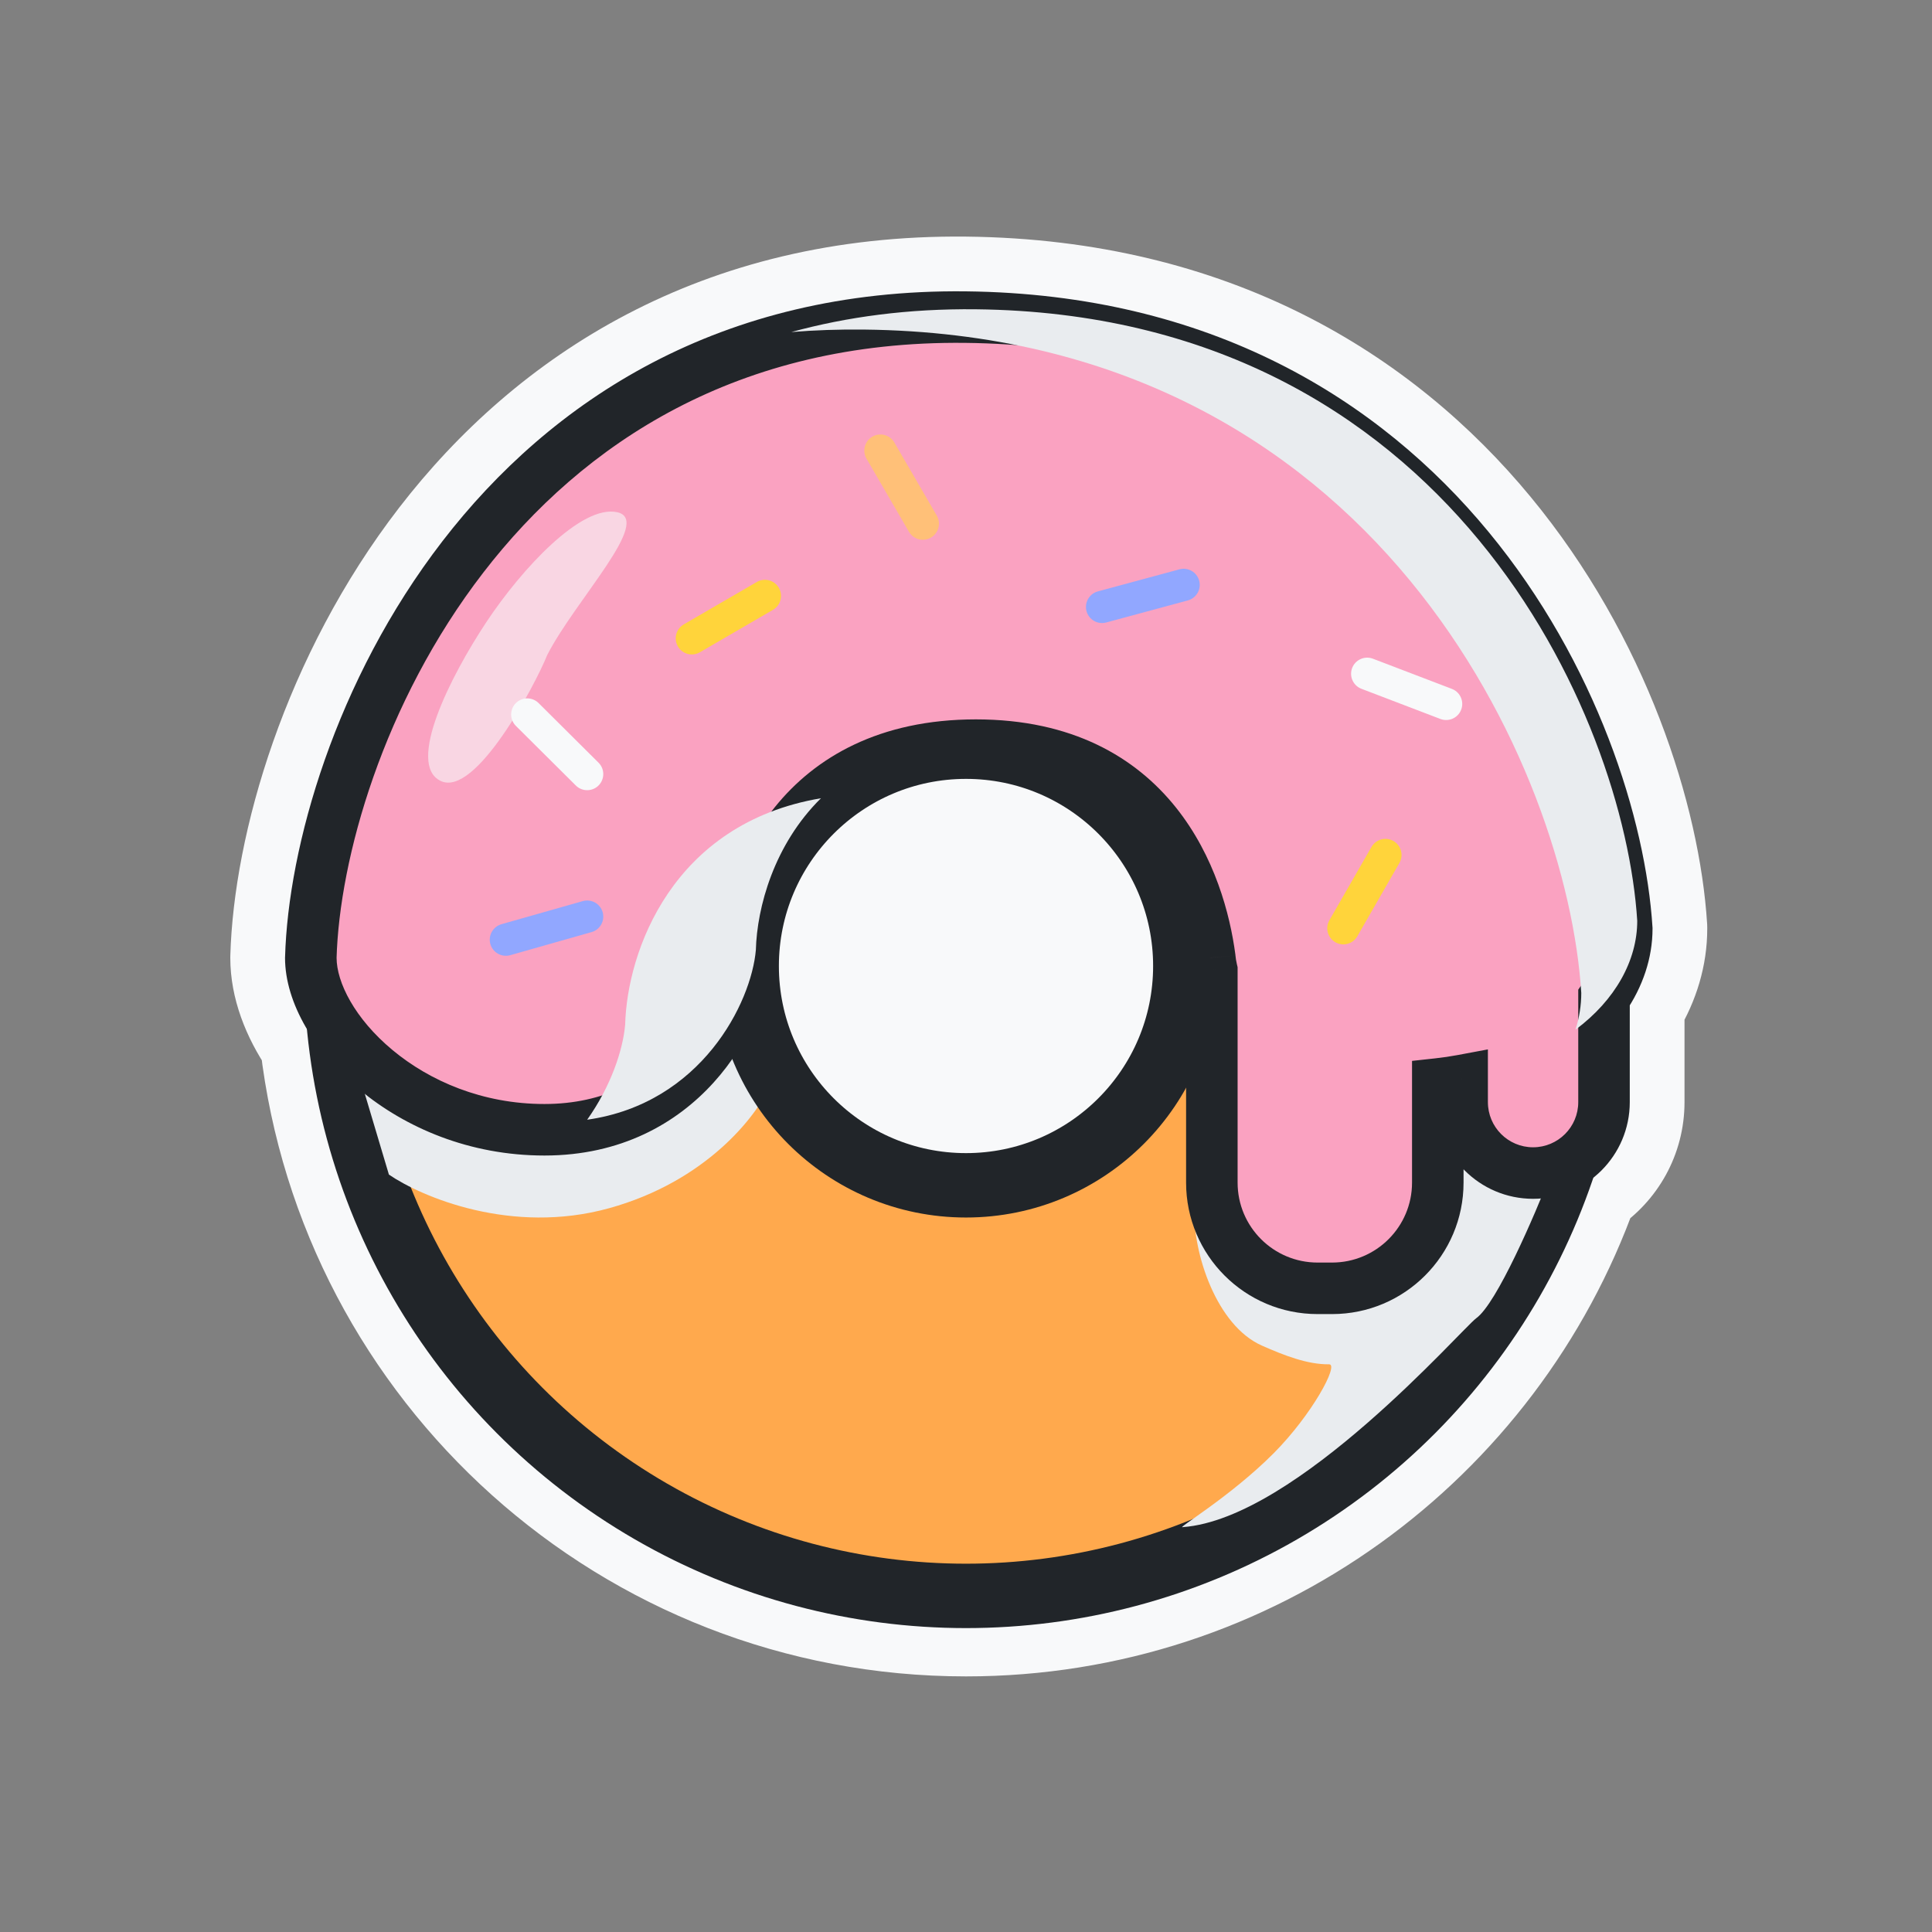<svg width="60" height="60" viewBox="0 0 60 60" fill="none" xmlns="http://www.w3.org/2000/svg">
<rect x="0" y="0" width="60" height="60" fill="#808080" stroke="none"/>
<mask id="path-1-outside-1_50_9988" maskUnits="userSpaceOnUse" x="6.652" y="6.847" width="47" height="46" fill="black">
<rect fill="white" x="6.652" y="6.847" width="47" height="46"/>
<path fill-rule="evenodd" clip-rule="evenodd" d="M29.994 8.848C22.291 8.764 16.972 12.29 13.585 16.681C10.229 21.034 8.75 26.254 8.653 29.717L8.652 29.731V29.745C8.652 30.633 9 31.554 9.576 32.401C10.765 42.626 19.456 50.562 30 50.562C38.936 50.562 46.54 44.862 49.376 36.9C50.242 36.327 50.814 35.344 50.814 34.227V31.278C51.267 30.528 51.52 29.695 51.52 28.84V28.809L51.519 28.777C51.307 25.41 49.773 20.499 46.383 16.392C42.965 12.25 37.661 8.932 29.994 8.848ZM11.51 31.651C11.462 31.107 11.438 30.556 11.438 30C11.438 19.748 19.748 11.438 30 11.438C40.252 11.438 48.562 19.748 48.562 30C48.562 31.886 48.281 33.706 47.758 35.421C47.71 35.427 47.661 35.43 47.611 35.43C46.947 35.43 46.408 34.891 46.408 34.227V32.349L45.224 32.57C45.005 32.611 44.778 32.645 44.544 32.67L43.652 32.767V36.727C43.652 37.988 42.629 39.01 41.368 39.01H41.095C39.834 39.01 38.811 37.988 38.811 36.727V30.486L38.737 30.304C38.631 30.044 38.582 29.817 38.567 29.653L38.565 29.634L38.563 29.615C38.397 28.353 37.916 26.503 36.671 24.947C35.39 23.347 33.362 22.141 30.306 22.141C27.255 22.141 25.191 23.343 23.904 24.946C22.66 26.494 22.192 28.35 22.15 29.685C22.085 30.351 21.684 31.466 20.828 32.412C19.988 33.338 18.727 34.086 16.908 34.086C15.029 34.086 13.438 33.387 12.321 32.459C12.003 32.195 11.733 31.922 11.51 31.651ZM12.042 34.715C13.369 35.536 15.031 36.086 16.908 36.086C19.35 36.086 21.132 35.054 22.309 33.755C23.458 32.487 24.049 30.948 24.145 29.831L24.147 29.801L24.148 29.772C24.174 28.786 24.532 27.358 25.463 26.198C26.362 25.079 27.846 24.141 30.306 24.141C32.76 24.141 34.212 25.075 35.109 26.197C36.038 27.356 36.436 28.798 36.578 29.859C36.608 30.171 36.685 30.513 36.811 30.866V36.727C36.811 39.092 38.729 41.01 41.095 41.01H41.368C43.722 41.01 45.633 39.111 45.652 36.761C46.05 37.069 46.522 37.285 47.038 37.379C44.184 43.959 37.63 48.562 30 48.562C21.378 48.562 14.128 42.683 12.042 34.715Z"/>
</mask>
<path fill-rule="evenodd" clip-rule="evenodd" d="M29.994 8.848C22.291 8.764 16.972 12.29 13.585 16.681C10.229 21.034 8.75 26.254 8.653 29.717L8.652 29.731V29.745C8.652 30.633 9 31.554 9.576 32.401C10.765 42.626 19.456 50.562 30 50.562C38.936 50.562 46.54 44.862 49.376 36.9C50.242 36.327 50.814 35.344 50.814 34.227V31.278C51.267 30.528 51.52 29.695 51.52 28.84V28.809L51.519 28.777C51.307 25.41 49.773 20.499 46.383 16.392C42.965 12.25 37.661 8.932 29.994 8.848ZM11.51 31.651C11.462 31.107 11.438 30.556 11.438 30C11.438 19.748 19.748 11.438 30 11.438C40.252 11.438 48.562 19.748 48.562 30C48.562 31.886 48.281 33.706 47.758 35.421C47.71 35.427 47.661 35.43 47.611 35.43C46.947 35.43 46.408 34.891 46.408 34.227V32.349L45.224 32.57C45.005 32.611 44.778 32.645 44.544 32.67L43.652 32.767V36.727C43.652 37.988 42.629 39.01 41.368 39.01H41.095C39.834 39.01 38.811 37.988 38.811 36.727V30.486L38.737 30.304C38.631 30.044 38.582 29.817 38.567 29.653L38.565 29.634L38.563 29.615C38.397 28.353 37.916 26.503 36.671 24.947C35.39 23.347 33.362 22.141 30.306 22.141C27.255 22.141 25.191 23.343 23.904 24.946C22.66 26.494 22.192 28.35 22.15 29.685C22.085 30.351 21.684 31.466 20.828 32.412C19.988 33.338 18.727 34.086 16.908 34.086C15.029 34.086 13.438 33.387 12.321 32.459C12.003 32.195 11.733 31.922 11.51 31.651ZM12.042 34.715C13.369 35.536 15.031 36.086 16.908 36.086C19.35 36.086 21.132 35.054 22.309 33.755C23.458 32.487 24.049 30.948 24.145 29.831L24.147 29.801L24.148 29.772C24.174 28.786 24.532 27.358 25.463 26.198C26.362 25.079 27.846 24.141 30.306 24.141C32.76 24.141 34.212 25.075 35.109 26.197C36.038 27.356 36.436 28.798 36.578 29.859C36.608 30.171 36.685 30.513 36.811 30.866V36.727C36.811 39.092 38.729 41.01 41.095 41.01H41.368C43.722 41.01 45.633 39.111 45.652 36.761C46.05 37.069 46.522 37.285 47.038 37.379C44.184 43.959 37.63 48.562 30 48.562C21.378 48.562 14.128 42.683 12.042 34.715Z" fill="#F8F9FA"/>
<path d="M13.585 16.681L14.773 17.597L14.773 17.597L13.585 16.681ZM29.994 8.848L29.978 10.348L29.978 10.348L29.994 8.848ZM8.653 29.717L10.152 29.759L10.152 29.759L8.653 29.717ZM8.652 29.731L7.153 29.689C7.153 29.703 7.152 29.717 7.152 29.731L8.652 29.731ZM9.576 32.401L11.066 32.227C11.038 31.987 10.953 31.757 10.816 31.556L9.576 32.401ZM49.376 36.9L48.548 35.649C48.277 35.828 48.072 36.091 47.963 36.397L49.376 36.9ZM50.814 31.278L49.53 30.502C49.389 30.736 49.314 31.005 49.314 31.278H50.814ZM51.52 28.809H53.02C53.02 28.777 53.02 28.746 53.018 28.715L51.52 28.809ZM51.519 28.777L53.016 28.683L53.016 28.683L51.519 28.777ZM46.383 16.392L47.54 15.437L47.54 15.437L46.383 16.392ZM11.51 31.651L10.016 31.782C10.042 32.084 10.16 32.37 10.352 32.604L11.51 31.651ZM47.758 35.421L47.94 36.91C48.529 36.838 49.02 36.426 49.193 35.858L47.758 35.421ZM46.408 32.349H47.908C47.908 31.903 47.71 31.48 47.366 31.195C47.023 30.91 46.571 30.792 46.132 30.874L46.408 32.349ZM45.224 32.57L44.949 31.096L44.949 31.096L45.224 32.57ZM44.544 32.67L44.706 34.162L44.706 34.162L44.544 32.67ZM43.652 32.767L43.489 31.276C42.728 31.359 42.152 32.002 42.152 32.767H43.652ZM38.811 30.486H40.311C40.311 30.292 40.274 30.1 40.2 29.92L38.811 30.486ZM38.737 30.304L37.348 30.87L37.348 30.87L38.737 30.304ZM38.567 29.653L40.061 29.516L40.061 29.516L38.567 29.653ZM38.565 29.634L40.059 29.496C40.057 29.477 40.055 29.457 40.052 29.438L38.565 29.634ZM38.563 29.615L40.05 29.419L40.05 29.419L38.563 29.615ZM36.671 24.947L37.842 24.009L37.842 24.009L36.671 24.947ZM23.904 24.946L22.735 24.006L22.735 24.006L23.904 24.946ZM22.15 29.685L23.642 29.831C23.646 29.798 23.648 29.765 23.649 29.733L22.15 29.685ZM20.828 32.412L19.716 31.404L19.716 31.404L20.828 32.412ZM12.321 32.459L11.363 33.613L11.363 33.613L12.321 32.459ZM12.042 34.715L12.831 33.439C12.309 33.117 11.643 33.145 11.15 33.509C10.657 33.874 10.435 34.502 10.591 35.095L12.042 34.715ZM22.309 33.755L21.198 32.748L21.198 32.748L22.309 33.755ZM24.145 29.831L25.639 29.959L25.639 29.959L24.145 29.831ZM24.147 29.801L25.642 29.93C25.644 29.9 25.646 29.87 25.647 29.841L24.147 29.801ZM24.148 29.772L25.647 29.811L25.647 29.811L24.148 29.772ZM25.463 26.198L24.294 25.259L24.294 25.259L25.463 26.198ZM35.109 26.197L33.939 27.134L33.939 27.134L35.109 26.197ZM36.578 29.859L38.07 29.712C38.069 29.694 38.067 29.677 38.064 29.66L36.578 29.859ZM36.811 30.866H38.311C38.311 30.693 38.282 30.522 38.223 30.359L36.811 30.866ZM45.652 36.761L46.57 35.575C46.119 35.225 45.51 35.162 44.996 35.411C44.484 35.66 44.156 36.179 44.152 36.749L45.652 36.761ZM47.038 37.379L48.414 37.975C48.596 37.555 48.577 37.075 48.36 36.671C48.144 36.267 47.755 35.984 47.305 35.903L47.038 37.379ZM14.773 17.597C17.915 13.523 22.811 10.269 29.978 10.348L30.011 7.348C21.771 7.258 16.029 11.056 12.397 15.765L14.773 17.597ZM10.152 29.759C10.241 26.603 11.616 21.691 14.773 17.597L12.397 15.765C8.841 20.377 7.26 25.905 7.153 29.675L10.152 29.759ZM10.152 29.773L10.152 29.759L7.153 29.675L7.153 29.689L10.152 29.773ZM10.152 29.745V29.731H7.152V29.745H10.152ZM10.816 31.556C10.355 30.88 10.152 30.248 10.152 29.745H7.152C7.152 31.017 7.644 32.228 8.337 33.245L10.816 31.556ZM8.086 32.574C9.362 43.547 18.686 52.062 30 52.062V49.062C20.226 49.062 12.168 41.705 11.066 32.227L8.086 32.574ZM30 52.062C39.59 52.062 47.747 45.944 50.789 37.404L47.963 36.397C45.333 43.78 38.281 49.062 30 49.062V52.062ZM49.314 34.227C49.314 34.819 49.013 35.342 48.548 35.649L50.203 38.151C51.472 37.312 52.314 35.868 52.314 34.227H49.314ZM49.314 31.278V34.227H52.314V31.278H49.314ZM50.02 28.84C50.02 29.394 49.857 29.962 49.53 30.502L52.098 32.054C52.678 31.095 53.02 29.996 53.02 28.84H50.02ZM50.02 28.809V28.84H53.02V28.809H50.02ZM50.022 28.871L50.023 28.903L53.018 28.715L53.016 28.683L50.022 28.871ZM45.227 17.347C48.404 21.197 49.829 25.802 50.022 28.871L53.016 28.683C52.785 25.018 51.142 19.802 47.54 15.437L45.227 17.347ZM29.978 10.348C37.163 10.427 42.063 13.514 45.227 17.347L47.54 15.437C43.867 10.986 38.159 7.438 30.011 7.348L29.978 10.348ZM9.938 30C9.938 30.6 9.964 31.195 10.016 31.782L13.004 31.519C12.96 31.019 12.938 30.512 12.938 30H9.938ZM30 9.938C18.92 9.938 9.938 18.92 9.938 30H12.938C12.938 20.577 20.577 12.938 30 12.938V9.938ZM50.062 30C50.062 18.92 41.08 9.938 30 9.938V12.938C39.423 12.938 47.062 20.577 47.062 30H50.062ZM49.193 35.858C49.758 34.003 50.062 32.036 50.062 30H47.062C47.062 31.736 46.803 33.409 46.323 34.983L49.193 35.858ZM47.611 36.93C47.722 36.93 47.831 36.923 47.94 36.91L47.577 33.932C47.589 33.93 47.6 33.93 47.611 33.93V36.93ZM44.908 34.227C44.908 35.719 46.118 36.93 47.611 36.93V33.93C47.775 33.93 47.908 34.063 47.908 34.227H44.908ZM44.908 32.349V34.227H47.908V32.349H44.908ZM45.5 34.045L46.684 33.823L46.132 30.874L44.949 31.096L45.5 34.045ZM44.706 34.162C44.978 34.132 45.243 34.093 45.5 34.045L44.949 31.096C44.768 31.13 44.579 31.158 44.381 31.179L44.706 34.162ZM43.814 34.259L44.706 34.162L44.381 31.179L43.489 31.276L43.814 34.259ZM45.152 36.727V32.767H42.152V36.727H45.152ZM41.368 40.51C43.458 40.51 45.152 38.816 45.152 36.727H42.152C42.152 37.159 41.801 37.51 41.368 37.51V40.51ZM41.095 40.51H41.368V37.51H41.095V40.51ZM37.311 36.727C37.311 38.816 39.005 40.51 41.095 40.51V37.51C40.662 37.51 40.311 37.159 40.311 36.727H37.311ZM37.311 30.486V36.727H40.311V30.486H37.311ZM37.348 30.87L37.422 31.052L40.2 29.92L40.127 29.738L37.348 30.87ZM37.073 29.791C37.103 30.113 37.191 30.484 37.348 30.87L40.127 29.738C40.1 29.674 40.084 29.619 40.073 29.578C40.063 29.536 40.061 29.514 40.061 29.516L37.073 29.791ZM37.072 29.772L37.073 29.791L40.061 29.516L40.059 29.496L37.072 29.772ZM37.076 29.811L37.078 29.83L40.052 29.438L40.05 29.419L37.076 29.811ZM35.5 25.884C36.511 27.147 36.929 28.699 37.076 29.811L40.05 29.419C39.864 28.008 39.322 25.858 37.842 24.009L35.5 25.884ZM30.306 23.641C32.911 23.641 34.506 24.643 35.5 25.884L37.842 24.009C36.274 22.05 33.813 20.641 30.306 20.641V23.641ZM25.073 25.885C26.069 24.645 27.699 23.641 30.306 23.641V20.641C26.811 20.641 24.314 22.041 22.735 24.006L25.073 25.885ZM23.649 29.733C23.683 28.658 24.07 27.134 25.073 25.885L22.735 24.006C21.25 25.854 20.701 28.041 20.65 29.638L23.649 29.733ZM21.939 33.419C23.006 32.242 23.545 30.828 23.642 29.831L20.657 29.54C20.624 29.875 20.363 30.69 19.716 31.404L21.939 33.419ZM16.908 35.586C19.193 35.586 20.846 34.626 21.939 33.419L19.716 31.404C19.131 32.05 18.261 32.586 16.908 32.586V35.586ZM11.363 33.613C12.726 34.746 14.651 35.586 16.908 35.586V32.586C15.407 32.586 14.149 32.028 13.279 31.306L11.363 33.613ZM10.352 32.604C10.637 32.95 10.974 33.29 11.363 33.613L13.279 31.306C13.032 31.1 12.83 30.893 12.668 30.697L10.352 32.604ZM16.908 34.586C15.329 34.586 13.938 34.124 12.831 33.439L11.253 35.991C12.801 36.948 14.733 37.586 16.908 37.586V34.586ZM21.198 32.748C20.274 33.767 18.882 34.586 16.908 34.586V37.586C19.817 37.586 21.99 36.341 23.421 34.762L21.198 32.748ZM22.65 29.702C22.583 30.479 22.136 31.712 21.198 32.748L23.421 34.762C24.78 33.262 25.514 31.418 25.639 29.959L22.65 29.702ZM22.653 29.673L22.65 29.703L25.639 29.959L25.642 29.93L22.653 29.673ZM22.648 29.732L22.648 29.762L25.647 29.841L25.647 29.811L22.648 29.732ZM24.294 25.259C23.12 26.72 22.681 28.482 22.648 29.732L25.647 29.811C25.666 29.09 25.943 27.996 26.633 27.137L24.294 25.259ZM30.306 22.641C27.403 22.641 25.484 23.777 24.294 25.259L26.633 27.137C27.24 26.381 28.29 25.641 30.306 25.641V22.641ZM36.281 25.259C35.096 23.779 33.212 22.641 30.306 22.641V25.641C32.309 25.641 33.328 26.372 33.939 27.134L36.281 25.259ZM38.064 29.66C37.902 28.45 37.442 26.71 36.281 25.259L33.939 27.134C34.633 28.002 34.969 29.147 35.091 30.058L38.064 29.66ZM38.223 30.359C38.135 30.114 38.088 29.892 38.07 29.712L35.085 30.006C35.129 30.45 35.234 30.913 35.4 31.373L38.223 30.359ZM38.311 36.727V30.866H35.311V36.727H38.311ZM41.095 39.51C39.558 39.51 38.311 38.264 38.311 36.727H35.311C35.311 39.921 37.901 42.51 41.095 42.51V39.51ZM41.368 39.51H41.095V42.51H41.368V39.51ZM44.152 36.749C44.14 38.276 42.898 39.51 41.368 39.51V42.51C44.547 42.51 47.127 39.946 47.152 36.772L44.152 36.749ZM47.305 35.903C47.033 35.853 46.782 35.739 46.57 35.575L44.733 37.947C45.317 38.399 46.012 38.718 46.771 38.855L47.305 35.903ZM30 50.062C38.248 50.062 45.331 45.085 48.414 37.975L45.662 36.782C43.037 42.834 37.011 47.062 30 47.062V50.062ZM10.591 35.095C12.846 43.707 20.679 50.062 30 50.062V47.062C22.076 47.062 15.411 41.66 13.493 34.335L10.591 35.095Z" fill="#F8F9FA" mask="url(#path-1-outside-1_50_9988)"/>
<circle cx="30" cy="30" r="19.562" fill="#FFA94D" stroke="#212529" stroke-width="2"/>
<g style="mix-blend-mode:multiply">
<path d="M18.913 37.523C15.889 38.36 13.097 37.175 12.078 36.478L10.711 31.894L17.868 33.744L22.934 30.527L23.899 33.744C23.497 34.655 21.937 36.687 18.913 37.523Z" fill="#E9ECEF"/>
</g>
<g style="mix-blend-mode:multiply">
<path d="M39.19 41.789C37.776 41.165 37.043 38.91 37.091 37.534L39.19 35.363L47.007 32.323L48.165 36.449C47.658 37.752 46.486 40.473 45.849 40.936C45.401 41.262 40.276 47.159 36.738 47.426C36.478 47.503 38.206 46.491 39.564 45.123C40.744 43.934 41.592 42.367 41.277 42.37C40.598 42.377 39.877 42.092 39.19 41.789Z" fill="#E9ECEF"/>
</g>
<circle cx="30" cy="30" r="6.811" fill="#F8F9FA" stroke="#212529" stroke-width="2"/>
<path fill-rule="evenodd" clip-rule="evenodd" d="M16.908 35.086C12.646 35.086 9.652 31.913 9.652 29.745C9.836 23.227 15.291 9.687 29.983 9.848C44.675 10.01 50.123 22.503 50.521 28.84C50.521 29.575 50.277 30.312 49.814 30.984V34.227C49.814 35.443 48.828 36.43 47.611 36.43C46.395 36.43 45.408 35.443 45.408 34.227V33.553C45.164 33.599 44.912 33.636 44.652 33.664V36.727C44.652 38.54 43.182 40.01 41.368 40.01H40.919C39.105 40.01 37.635 38.54 37.635 36.727V30.13C37.603 29.993 37.582 29.864 37.571 29.745C37.265 27.422 35.816 23.141 30.306 23.141C24.796 23.141 23.21 27.422 23.148 29.745C22.995 31.526 21.169 35.086 16.908 35.086Z" fill="#FAA2C1"/>
<path d="M9.652 29.745L8.853 29.723L8.852 29.734V29.745H9.652ZM29.983 9.848L29.974 10.648L29.983 9.848ZM50.521 28.84H51.321V28.815L51.319 28.79L50.521 28.84ZM49.814 30.984L49.155 30.53L49.014 30.735V30.984H49.814ZM45.408 33.553H46.208V32.59L45.261 32.767L45.408 33.553ZM44.652 33.664L44.565 32.869L43.852 32.947V33.664H44.652ZM37.635 30.13H38.435V30.038L38.414 29.949L37.635 30.13ZM37.571 29.745L38.368 29.672L38.367 29.656L38.365 29.641L37.571 29.745ZM23.148 29.745L23.945 29.814L23.948 29.79L23.948 29.766L23.148 29.745ZM8.852 29.745C8.852 31.157 9.79 32.697 11.171 33.844C12.584 35.018 14.575 35.886 16.908 35.886V34.286C14.979 34.286 13.343 33.568 12.193 32.613C11.012 31.632 10.453 30.501 10.453 29.745H8.852ZM29.992 9.048C22.36 8.964 17.098 12.454 13.744 16.803C10.414 21.121 8.949 26.3 8.853 29.723L10.452 29.768C10.539 26.672 11.894 21.822 15.011 17.78C18.103 13.77 22.914 10.57 29.974 10.648L29.992 9.048ZM51.319 28.79C51.11 25.463 49.59 20.592 46.229 16.519C42.845 12.418 37.595 9.132 29.992 9.048L29.974 10.648C37.064 10.726 41.883 13.767 44.995 17.538C48.13 21.336 49.533 25.881 49.722 28.89L51.319 28.79ZM50.473 31.438C51.016 30.649 51.321 29.755 51.321 28.84H49.721C49.721 29.394 49.537 29.976 49.155 30.53L50.473 31.438ZM49.014 30.984V34.227H50.614V30.984H49.014ZM49.014 34.227C49.014 35.002 48.386 35.63 47.611 35.63V37.23C49.27 37.23 50.614 35.885 50.614 34.227H49.014ZM47.611 35.63C46.836 35.63 46.208 35.002 46.208 34.227H44.608C44.608 35.885 45.953 37.23 47.611 37.23V35.63ZM46.208 34.227V33.553H44.608V34.227H46.208ZM44.739 34.46C45.018 34.429 45.291 34.389 45.555 34.34L45.261 32.767C45.037 32.809 44.805 32.843 44.565 32.869L44.739 34.46ZM45.452 36.727V33.664H43.852V36.727H45.452ZM41.368 40.81C43.624 40.81 45.452 38.982 45.452 36.727H43.852C43.852 38.098 42.74 39.21 41.368 39.21V40.81ZM40.919 40.81H41.368V39.21H40.919V40.81ZM36.835 36.727C36.835 38.982 38.663 40.81 40.919 40.81V39.21C39.547 39.21 38.435 38.098 38.435 36.727H36.835ZM36.835 30.13V36.727H38.435V30.13H36.835ZM36.775 29.819C36.789 29.976 36.816 30.141 36.856 30.311L38.414 29.949C38.39 29.845 38.375 29.752 38.368 29.672L36.775 29.819ZM30.306 23.941C32.821 23.941 34.33 24.903 35.266 26.072C36.23 27.276 36.636 28.768 36.778 29.85L38.365 29.641C38.201 28.399 37.729 26.589 36.515 25.072C35.272 23.52 33.302 22.341 30.306 22.341V23.941ZM23.948 29.766C23.975 28.746 24.344 27.273 25.308 26.073C26.245 24.906 27.788 23.941 30.306 23.941V22.341C27.314 22.341 25.309 23.517 24.06 25.071C22.838 26.592 22.383 28.422 22.349 29.724L23.948 29.766ZM16.908 35.886C19.287 35.886 21.018 34.883 22.161 33.62C23.282 32.384 23.853 30.886 23.945 29.814L22.351 29.677C22.29 30.385 21.872 31.557 20.976 32.546C20.103 33.51 18.789 34.286 16.908 34.286V35.886Z" fill="#212529"/>
<g style="mix-blend-mode:multiply">
<path fill-rule="evenodd" clip-rule="evenodd" d="M24.575 10.312C25.303 10.253 26.054 10.226 26.83 10.235C42.767 10.41 48.677 23.963 49.108 30.837C49.108 31.219 49.047 31.602 48.929 31.978C50.168 31.056 50.846 29.822 50.846 28.597C50.448 22.26 45.001 9.766 30.309 9.605C28.213 9.582 26.306 9.838 24.575 10.312ZM25.496 24.79C20.872 25.571 19.475 29.553 19.415 31.819C19.347 32.612 18.973 33.731 18.235 34.774C21.784 34.27 23.334 31.136 23.474 29.502C23.509 28.182 24.036 26.229 25.496 24.79Z" fill="#E9ECEF"/>
</g>
<path d="M23.755 18.506L21.485 19.824" stroke="#FFD43B" stroke-linecap="round"/>
<path d="M28.66 16.263L27.342 13.993" stroke="#FFC078" stroke-linecap="round"/>
<path d="M18.235 24.04L16.374 22.189" stroke="#F8F9FA" stroke-linecap="round"/>
<path d="M18.235 28.466L15.71 29.183" stroke="#91A7FF" stroke-linecap="round"/>
<path d="M36.759 18.164L34.225 18.849" stroke="#91A7FF" stroke-linecap="round"/>
<path d="M43.026 26.552L41.719 28.828" stroke="#FFD43B" stroke-linecap="round"/>
<path d="M44.911 21.861L42.459 20.924" stroke="#F8F9FA" stroke-linecap="round"/>
<g style="mix-blend-mode:soft-light" opacity="0.6">
<path d="M19.17 15.908C18.057 15.661 16.206 17.662 15.111 19.31C13.991 20.996 12.606 23.739 13.688 24.254C14.771 24.769 16.62 21.275 16.994 20.343C17.872 18.629 20.282 16.156 19.17 15.908Z" fill="#F8F9FA"/>
</g>
</svg>
